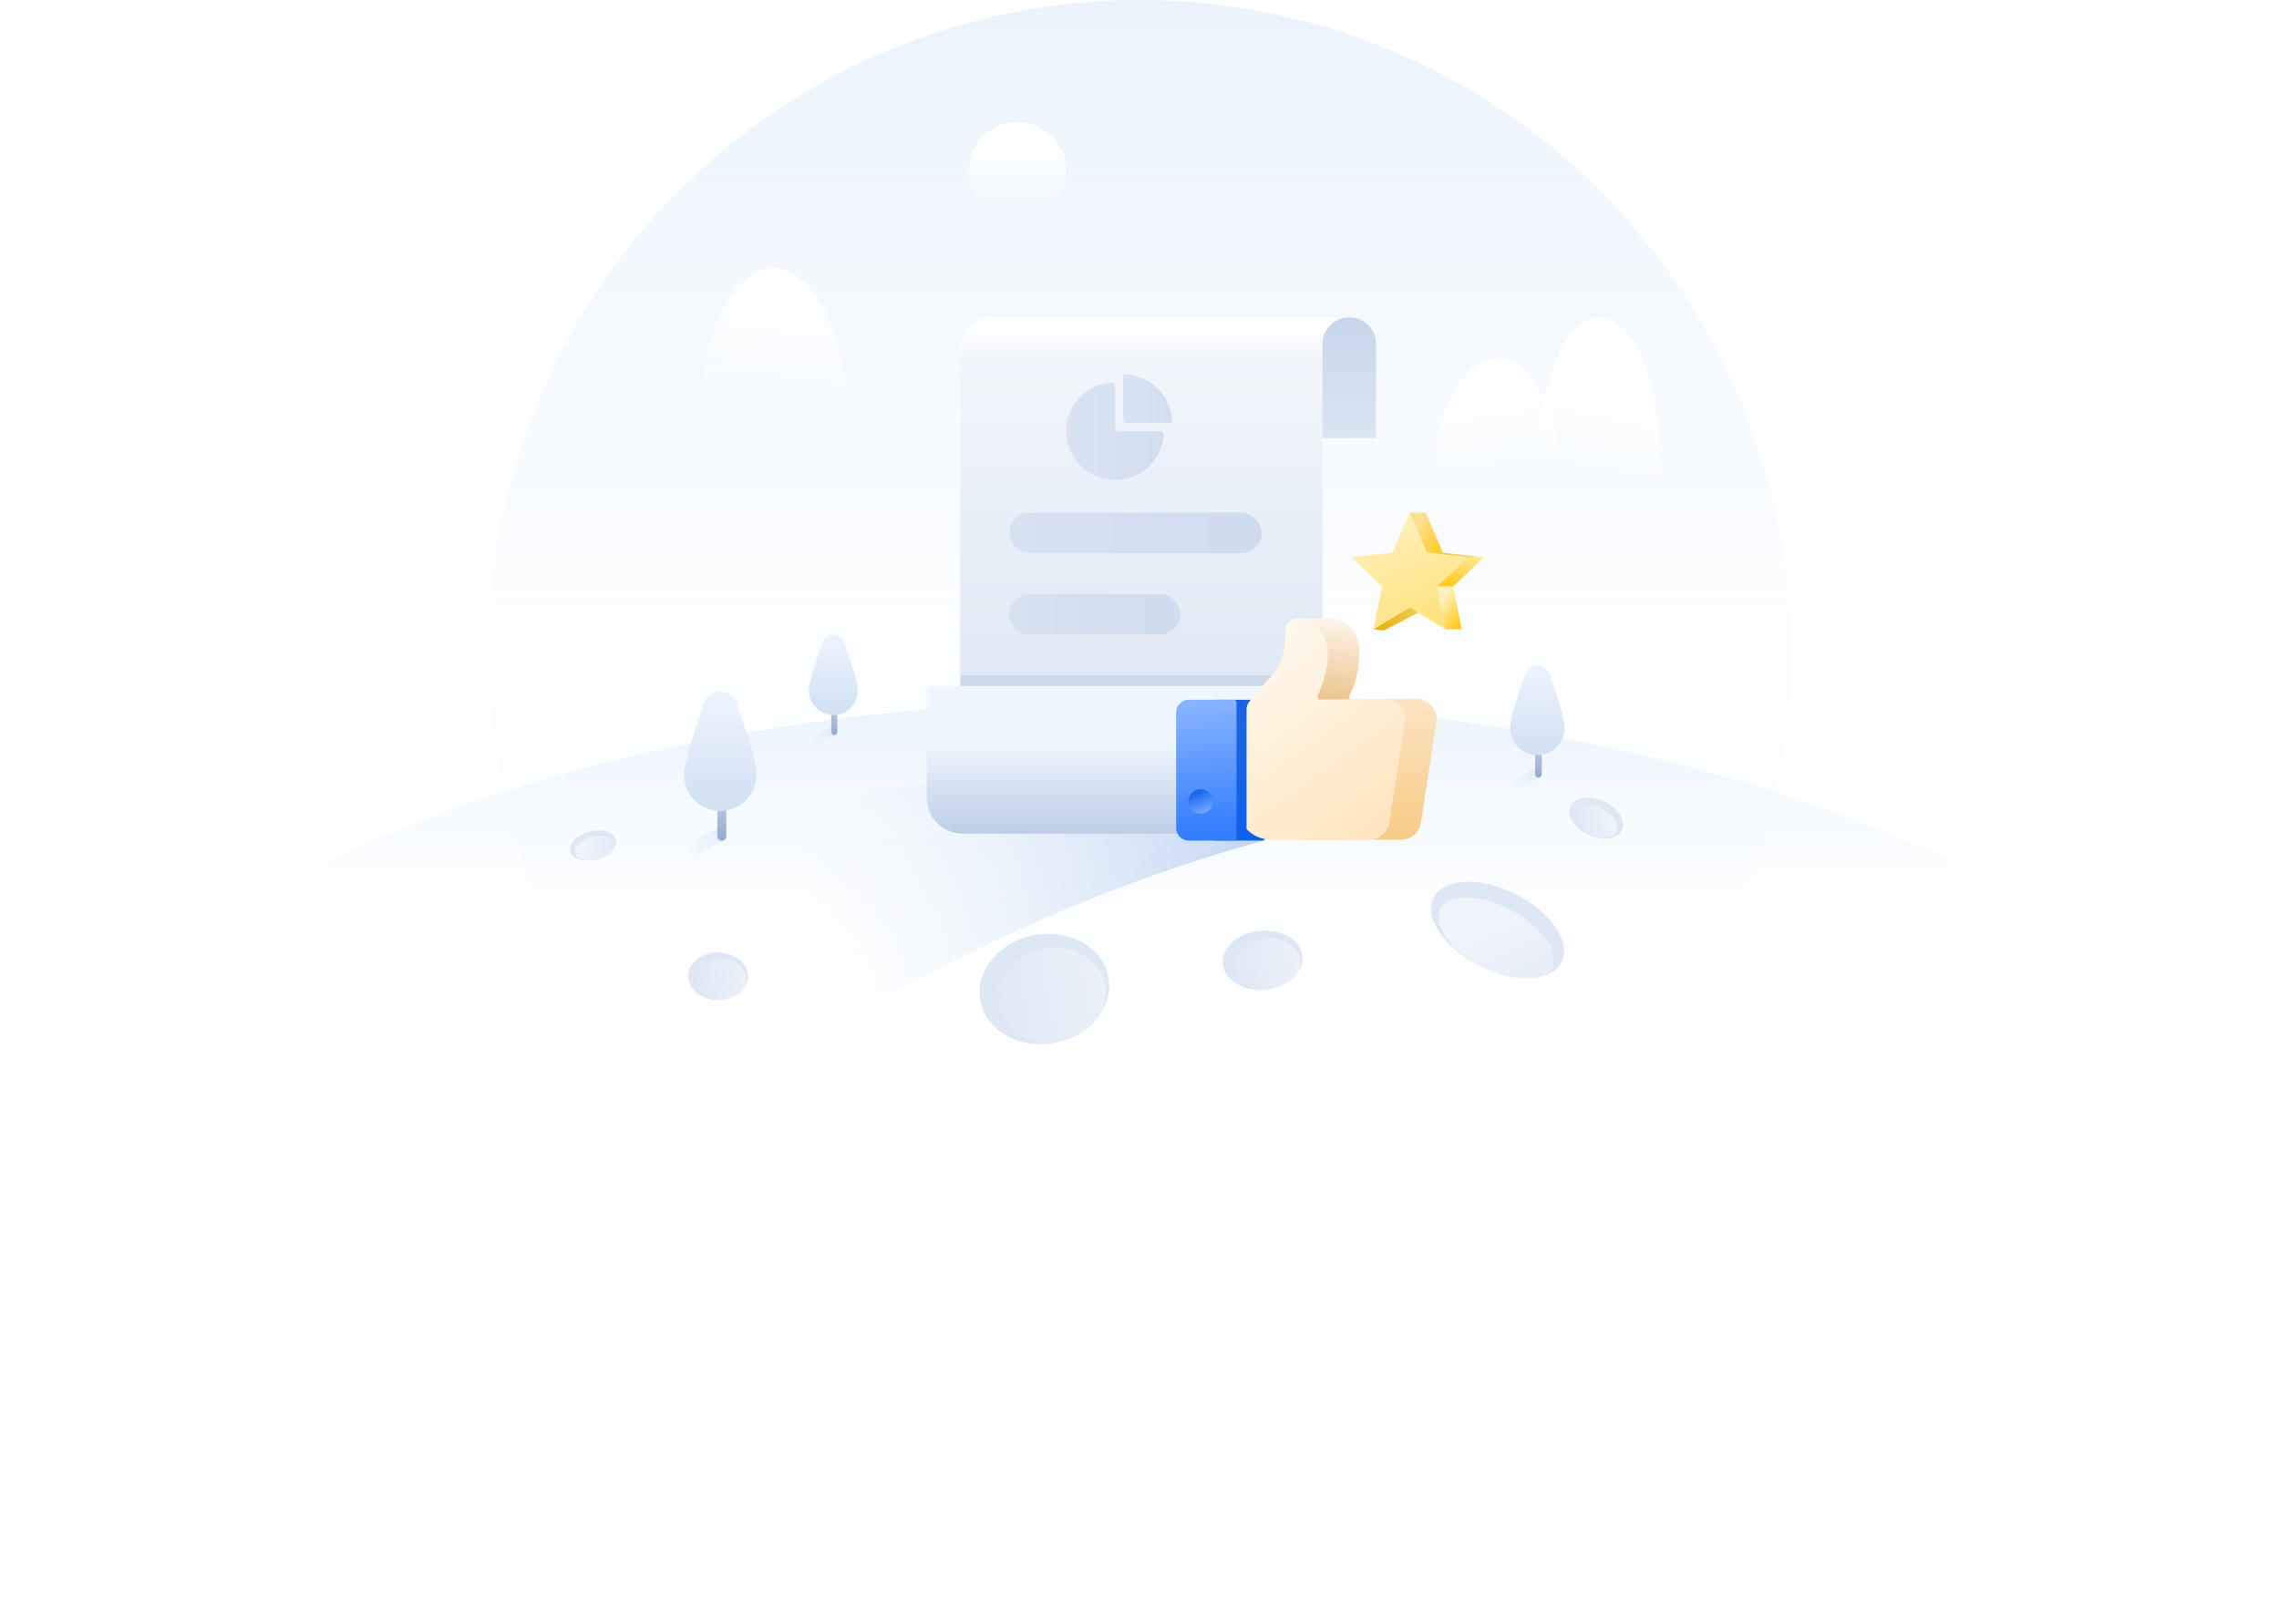 <svg width="348" height="248" viewBox="0 0 348 248" fill="none" xmlns="http://www.w3.org/2000/svg">
<circle cx="174" cy="99.429" r="99.429" fill="url(#paint0_linear_0_636)"/>
<circle cx="155.358" cy="26.1" r="7.457" fill="url(#paint1_linear_0_636)"/>
<path d="M129.256 63.561C129.256 76.013 124.248 71.151 118.071 71.151C111.893 71.151 106.885 76.013 106.885 63.561C106.885 51.109 111.893 41.014 118.071 41.014C124.248 41.014 129.256 51.109 129.256 63.561Z" fill="url(#paint2_linear_0_636)"/>
<ellipse cx="244.222" cy="70.221" rx="9.321" ry="21.75" fill="url(#paint3_linear_0_636)"/>
<ellipse cx="228.685" cy="74.572" rx="9.943" ry="19.886" fill="url(#paint4_linear_0_636)"/>
<path fill-rule="evenodd" clip-rule="evenodd" d="M297.668 247.677C328.785 232.745 348 212.207 348 189.536C348 143.89 270.098 106.886 174 106.886C77.903 106.886 0 143.89 0 189.536C0 212.031 18.919 232.426 49.61 247.329H297.668V247.677Z" fill="url(#paint5_linear_0_636)"/>
<ellipse rx="10.772" ry="6.366" transform="matrix(0.839 0.548 0.728 -0.689 228.686 142.039)" fill="#DEE7F4"/>
<ellipse rx="9.543" ry="5.077" transform="matrix(0.839 0.548 0.728 -0.689 228.464 143.344)" fill="url(#paint6_linear_0_636)"/>
<ellipse cx="243.743" cy="124.967" rx="4.316" ry="2.822" transform="rotate(25.574 243.743 124.967)" fill="#DEE7F4"/>
<ellipse rx="6.094" ry="4.499" transform="matrix(0.999 -0.078 0.061 1 192.794 146.663)" fill="#DEE7F4"/>
<ellipse cx="243.304" cy="125.364" rx="3.859" ry="2.25" transform="rotate(25.574 243.304 125.364)" fill="url(#paint7_linear_0_636)"/>
<ellipse rx="5.134" ry="3.875" transform="matrix(0.999 -0.078 0.061 1 193.438 147.178)" fill="url(#paint8_linear_0_636)"/>
<ellipse cx="90.558" cy="129.151" rx="3.587" ry="2.195" transform="rotate(-14.095 90.558 129.151)" fill="#DEE7F4"/>
<ellipse cx="90.888" cy="129.509" rx="3.178" ry="1.75" transform="rotate(-14.095 90.888 129.509)" fill="url(#paint9_linear_0_636)"/>
<ellipse rx="9.905" ry="8.377" transform="matrix(0.998 -0.089 0.053 1.001 159.48 151.06)" fill="#DEE7F4"/>
<ellipse rx="8.345" ry="7.214" transform="matrix(0.998 -0.089 0.053 1.001 160.525 152.017)" fill="url(#paint10_linear_0_636)"/>
<ellipse rx="4.558" ry="3.64" transform="matrix(1.002 0.026 -0.038 1.002 109.64 149.107)" fill="#DEE7F4"/>
<ellipse rx="3.84" ry="3.135" transform="matrix(1.002 0.026 -0.038 1.002 110.082 149.575)" fill="url(#paint11_linear_0_636)"/>
<rect x="102.911" y="132.471" width="2.095" height="9.373" rx="1.045" transform="rotate(-118.458 102.911 132.471)" fill="url(#paint12_linear_0_636)"/>
<rect x="109.537" y="121.136" width="1.367" height="7.29" rx="0.682" fill="url(#paint13_linear_0_636)"/>
<path d="M107.444 107.502C107.8 106.395 108.831 105.643 109.994 105.643C111.158 105.643 112.189 106.395 112.545 107.502L114.876 114.756L115.397 117.186C116.134 120.626 113.512 123.869 109.994 123.869C106.477 123.869 103.855 120.626 104.592 117.186L105.113 114.756L107.444 107.502Z" fill="url(#paint14_linear_0_636)"/>
<rect x="122.473" y="115.016" width="1.411" height="6.315" rx="0.704" transform="rotate(-118.458 122.473 115.016)" fill="url(#paint15_linear_0_636)"/>
<rect x="126.936" y="107.38" width="0.921" height="4.911" rx="0.459" fill="url(#paint16_linear_0_636)"/>
<path d="M125.526 98.196C125.765 97.45 126.46 96.944 127.244 96.944C128.028 96.944 128.722 97.45 128.962 98.196L130.533 103.083L130.883 104.72C131.38 107.037 129.614 109.222 127.244 109.222C124.874 109.222 123.107 107.037 123.604 104.72L123.955 103.083L125.526 98.196Z" fill="url(#paint17_linear_0_636)"/>
<rect x="229.435" y="121.794" width="1.571" height="7.03" rx="0.784" transform="rotate(-118.458 229.435 121.794)" fill="url(#paint18_linear_0_636)"/>
<rect x="234.406" y="113.292" width="1.025" height="5.468" rx="0.511" fill="url(#paint19_linear_0_636)"/>
<path d="M232.835 103.067C233.102 102.237 233.875 101.673 234.748 101.673C235.62 101.673 236.393 102.237 236.66 103.067L238.409 108.508L238.799 110.33C239.352 112.91 237.386 115.342 234.748 115.342C232.109 115.342 230.143 112.91 230.696 110.33L231.086 108.508L232.835 103.067Z" fill="url(#paint20_linear_0_636)"/>
<path d="M200.913 126.304C135.882 142.178 105.359 176.486 81.604 176.486C57.848 176.486 114.887 128.675 114.887 126.204C114.887 123.733 134.657 119.135 158.412 119.135C182.167 119.135 200.913 123.833 200.913 126.304Z" fill="url(#paint21_linear_0_636)"/>
<path fill-rule="evenodd" clip-rule="evenodd" d="M151.757 48.471C148.929 48.471 146.636 50.763 146.636 53.591V127.328H197.842V116.062L201.938 110.43V66.905H206.035V66.393V48.471H151.757Z" fill="url(#paint22_linear_0_636)"/>
<path d="M201.936 52.567C201.936 50.305 203.77 48.471 206.033 48.471C208.295 48.471 210.129 50.305 210.129 52.567V66.905H201.936V52.567Z" fill="url(#paint23_linear_0_636)"/>
<path d="M194.768 123.743C194.768 125.723 196.373 127.328 198.353 127.328C200.332 127.328 201.937 125.723 201.937 123.743V105.821L194.768 104.797V123.743Z" fill="url(#paint24_linear_0_636)"/>
<g opacity="0.4" filter="url(#filter0_f_0_636)">
<path fill-rule="evenodd" clip-rule="evenodd" d="M198.185 125.529C196.494 125.5 195.132 124.12 195.132 122.422V103.157H146.658V120.058C146.658 123.079 149.108 125.529 152.129 125.529H198.185ZM198.292 125.529H198.346C198.369 125.529 198.392 125.527 198.414 125.524C198.374 125.526 198.333 125.528 198.292 125.529Z" fill="#B1C4DF"/>
</g>
<path fill-rule="evenodd" clip-rule="evenodd" d="M198.289 127.248C196.339 127.214 194.769 125.623 194.769 123.665V104.798H141.516V121.857C141.516 124.879 143.965 127.328 146.986 127.328H198.015C198.116 127.328 198.21 127.299 198.289 127.248Z" fill="url(#paint25_linear_0_636)"/>
<path fill-rule="evenodd" clip-rule="evenodd" d="M170.272 59.035C170.272 58.692 169.993 58.411 169.651 58.439C165.823 58.755 162.815 61.962 162.815 65.871C162.815 69.989 166.154 73.328 170.272 73.328C174.182 73.328 177.388 70.32 177.704 66.492C177.732 66.15 177.451 65.871 177.108 65.871H170.894C170.55 65.871 170.272 65.593 170.272 65.249V59.035Z" fill="url(#paint26_linear_0_636)"/>
<path fill-rule="evenodd" clip-rule="evenodd" d="M178.974 64.628C178.974 64.628 178.974 64.628 178.974 64.628H172.138C171.795 64.628 171.517 64.35 171.517 64.006V57.171C171.517 57.171 171.517 57.17 171.517 57.17C175.636 57.17 178.974 60.509 178.974 64.628Z" fill="url(#paint27_linear_0_636)"/>
<rect x="154.115" y="78.299" width="38.529" height="6.214" rx="3.1" fill="url(#paint28_linear_0_636)"/>
<rect x="154.115" y="90.728" width="26.1" height="6.214" rx="3.1" fill="url(#paint29_linear_0_636)"/>
<g filter="url(#filter1_f_0_636)">
<path d="M219.335 110.312C219.336 110.312 219.336 110.312 219.336 110.313L216.976 125.655C216.864 126.381 216.497 127.043 215.939 127.521C215.382 127.999 214.673 128.261 213.938 128.261H199.014C198.307 128.263 197.607 128.125 196.955 127.855C196.302 127.584 195.709 127.187 195.211 126.686C195.186 126.661 195.172 126.627 195.172 126.591V108.391C195.172 108.003 195.28 107.62 195.5 107.301C196.345 106.076 197.344 105.006 198.202 104.087L198.418 103.855C200.886 101.206 201.082 99.032 201.082 96.467C201.082 95.54 201.516 95.05 201.879 94.803C202.3 94.517 202.771 94.457 203.092 94.457C203.848 94.457 204.998 94.799 205.96 95.756C206.701 96.493 207.583 97.86 207.583 100.19C207.583 101.255 207.324 102.447 207.107 103.258C206.826 104.31 206.439 105.392 206.017 106.304C205.989 106.363 205.976 106.428 205.98 106.494C205.984 106.559 206.005 106.622 206.041 106.677C206.075 106.732 206.122 106.776 206.178 106.806C206.234 106.837 206.297 106.853 206.36 106.852H206.364L216.273 106.772H216.297C216.74 106.772 217.178 106.867 217.58 107.053C217.983 107.238 218.341 107.508 218.629 107.844C218.918 108.18 219.13 108.575 219.252 109.001C219.373 109.426 219.401 109.873 219.334 110.311C219.334 110.311 219.335 110.312 219.335 110.312Z" fill="url(#paint30_linear_0_636)"/>
</g>
<g filter="url(#filter2_f_0_636)">
<path d="M185.865 106.884H192.779C193.004 106.884 193.163 107.085 193.163 107.31V127.97C193.163 128.195 193.004 128.396 192.779 128.396H185.865C185.355 128.395 184.867 128.193 184.507 127.833C184.147 127.473 183.944 126.985 183.944 126.475V108.805C183.944 108.296 184.147 107.808 184.507 107.448C184.867 107.088 185.355 106.885 185.865 106.884Z" fill="url(#paint31_linear_0_636)"/>
</g>
<path d="M203.209 94.457H198.238L198.832 99.209C198.85 99.355 198.853 99.503 198.839 99.65L198.38 104.703C198.296 105.625 198.839 106.49 199.706 106.815L202.574 107.891C202.987 108.045 203.439 108.068 203.855 107.922C205.139 107.471 206.432 106.812 206.316 106.824C205.695 106.886 206.215 105.845 206.316 105.643C206.938 104.4 207.559 102.536 207.559 99.429C207.559 96.322 205.074 94.457 203.209 94.457Z" fill="url(#paint32_linear_0_636)"/>
<path d="M214.51 110.312C214.511 110.312 214.511 110.312 214.511 110.313L212.151 125.655C212.039 126.381 211.672 127.043 211.115 127.521C210.558 127.999 209.848 128.261 209.114 128.261H194.189C193.482 128.263 192.783 128.125 192.13 127.855C191.477 127.584 190.885 127.187 190.386 126.686C190.361 126.661 190.348 126.627 190.348 126.591V108.391C190.348 108.003 190.455 107.62 190.675 107.301C191.52 106.076 192.519 105.006 193.377 104.087L193.593 103.855C196.062 101.206 196.257 99.032 196.257 96.467C196.257 95.54 196.691 95.05 197.055 94.803C197.476 94.517 197.946 94.457 198.267 94.457C199.023 94.457 200.174 94.799 201.136 95.756C201.876 96.493 202.758 97.86 202.758 100.19C202.758 101.255 202.5 102.447 202.283 103.258C202.002 104.31 201.614 105.392 201.192 106.304C201.164 106.363 201.151 106.428 201.155 106.494C201.16 106.559 201.181 106.622 201.216 106.677C201.25 106.732 201.297 106.776 201.353 106.806C201.409 106.837 201.472 106.853 201.536 106.852H201.539L211.448 106.772H211.472C211.915 106.772 212.353 106.867 212.756 107.053C213.158 107.238 213.516 107.508 213.804 107.844C214.093 108.18 214.305 108.575 214.427 109.001C214.548 109.426 214.577 109.873 214.509 110.311C214.509 110.311 214.51 110.312 214.51 110.312Z" fill="url(#paint33_linear_0_636)"/>
<path d="M181.513 106.884H188.428C188.653 106.884 188.812 107.085 188.812 107.31V127.97C188.812 128.195 188.653 128.396 188.428 128.396H181.513C181.004 128.395 180.516 128.193 180.156 127.833C179.796 127.473 179.593 126.985 179.593 126.475V108.805C179.593 108.296 179.796 107.808 180.156 107.448C180.516 107.088 181.004 106.885 181.513 106.884Z" fill="url(#paint34_linear_0_636)"/>
<path d="M182.289 123.971C182.595 124.176 182.956 124.285 183.325 124.285C183.819 124.285 184.293 124.089 184.643 123.739C184.992 123.389 185.189 122.915 185.189 122.421C185.189 122.052 185.079 121.692 184.875 121.385C184.67 121.078 184.379 120.839 184.038 120.698C183.697 120.557 183.322 120.52 182.961 120.592C182.599 120.664 182.267 120.842 182.006 121.102C181.746 121.363 181.568 121.695 181.496 122.057C181.424 122.419 181.461 122.794 181.602 123.134C181.743 123.475 181.982 123.766 182.289 123.971Z" fill="url(#paint35_linear_0_636)"/>
<g filter="url(#filter3_f_0_636)">
<path d="M217.735 78.299H215.249L217.822 84.414H220.307L217.735 78.299Z" fill="url(#paint36_linear_0_636)"/>
</g>
<g filter="url(#filter4_f_0_636)">
<path d="M226.607 85.136H224.122L217.821 84.415H220.306L226.607 85.136Z" fill="url(#paint37_linear_0_636)"/>
</g>
<g filter="url(#filter5_f_0_636)">
<path d="M226.608 85.135H224.122L219.412 89.585H221.897L226.608 85.135Z" fill="url(#paint38_linear_0_636)"/>
</g>
<g filter="url(#filter6_f_0_636)">
<path d="M223.202 96.135H220.717L219.412 89.585H221.897L223.202 96.135Z" fill="url(#paint39_linear_0_636)"/>
</g>
<g filter="url(#filter7_f_0_636)">
<path d="M217.287 93.214L215.224 92.779L209.706 96.11L211.288 96.321L217.287 93.214Z" fill="url(#paint40_linear_0_636)"/>
</g>
<path d="M215.246 78.299L217.822 84.412L224.148 85.124L219.412 89.588L220.722 96.13L215.218 92.776L209.702 96.107L211.037 89.57L206.317 85.087L212.646 84.401L215.246 78.299Z" fill="url(#paint41_linear_0_636)"/>
<defs>
<filter id="filter0_f_0_636" x="144.173" y="100.671" width="56.727" height="27.343" filterUnits="userSpaceOnUse" color-interpolation-filters="sRGB">
<feFlood flood-opacity="0" result="BackgroundImageFix"/>
<feBlend mode="normal" in="SourceGraphic" in2="BackgroundImageFix" result="shape"/>
<feGaussianBlur stdDeviation="1.24" result="effect1_foregroundBlur_0_636"/>
</filter>
<filter id="filter1_f_0_636" x="194.924" y="94.209" width="24.695" height="34.301" filterUnits="userSpaceOnUse" color-interpolation-filters="sRGB">
<feFlood flood-opacity="0" result="BackgroundImageFix"/>
<feBlend mode="normal" in="SourceGraphic" in2="BackgroundImageFix" result="shape"/>
<feGaussianBlur stdDeviation="0.124" result="effect1_foregroundBlur_0_636"/>
</filter>
<filter id="filter2_f_0_636" x="183.695" y="106.636" width="9.716" height="22.009" filterUnits="userSpaceOnUse" color-interpolation-filters="sRGB">
<feFlood flood-opacity="0" result="BackgroundImageFix"/>
<feBlend mode="normal" in="SourceGraphic" in2="BackgroundImageFix" result="shape"/>
<feGaussianBlur stdDeviation="0.124" result="effect1_foregroundBlur_0_636"/>
</filter>
<filter id="filter3_f_0_636" x="215.124" y="78.175" width="5.307" height="6.364" filterUnits="userSpaceOnUse" color-interpolation-filters="sRGB">
<feFlood flood-opacity="0" result="BackgroundImageFix"/>
<feBlend mode="normal" in="SourceGraphic" in2="BackgroundImageFix" result="shape"/>
<feGaussianBlur stdDeviation="0.062" result="effect1_foregroundBlur_0_636"/>
</filter>
<filter id="filter4_f_0_636" x="217.696" y="84.29" width="9.035" height="0.969" filterUnits="userSpaceOnUse" color-interpolation-filters="sRGB">
<feFlood flood-opacity="0" result="BackgroundImageFix"/>
<feBlend mode="normal" in="SourceGraphic" in2="BackgroundImageFix" result="shape"/>
<feGaussianBlur stdDeviation="0.062" result="effect1_foregroundBlur_0_636"/>
</filter>
<filter id="filter5_f_0_636" x="219.287" y="85.011" width="7.445" height="4.698" filterUnits="userSpaceOnUse" color-interpolation-filters="sRGB">
<feFlood flood-opacity="0" result="BackgroundImageFix"/>
<feBlend mode="normal" in="SourceGraphic" in2="BackgroundImageFix" result="shape"/>
<feGaussianBlur stdDeviation="0.062" result="effect1_foregroundBlur_0_636"/>
</filter>
<filter id="filter6_f_0_636" x="219.287" y="89.461" width="4.039" height="6.799" filterUnits="userSpaceOnUse" color-interpolation-filters="sRGB">
<feFlood flood-opacity="0" result="BackgroundImageFix"/>
<feBlend mode="normal" in="SourceGraphic" in2="BackgroundImageFix" result="shape"/>
<feGaussianBlur stdDeviation="0.062" result="effect1_foregroundBlur_0_636"/>
</filter>
<filter id="filter7_f_0_636" x="209.581" y="92.655" width="7.83" height="3.79" filterUnits="userSpaceOnUse" color-interpolation-filters="sRGB">
<feFlood flood-opacity="0" result="BackgroundImageFix"/>
<feBlend mode="normal" in="SourceGraphic" in2="BackgroundImageFix" result="shape"/>
<feGaussianBlur stdDeviation="0.062" result="effect1_foregroundBlur_0_636"/>
</filter>
<linearGradient id="paint0_linear_0_636" x1="174.172" y1="-20.507" x2="174.172" y2="170.893" gradientUnits="userSpaceOnUse">
<stop stop-color="#E5F0FC"/>
<stop offset="1" stop-color="white" stop-opacity="0"/>
</linearGradient>
<linearGradient id="paint1_linear_0_636" x1="155.699" y1="21.668" x2="155.699" y2="31.735" gradientUnits="userSpaceOnUse">
<stop stop-color="white"/>
<stop offset="1" stop-color="white" stop-opacity="0"/>
</linearGradient>
<linearGradient id="paint2_linear_0_636" x1="116.929" y1="41.014" x2="114.344" y2="63.179" gradientUnits="userSpaceOnUse">
<stop stop-color="white"/>
<stop offset="1" stop-color="white" stop-opacity="0"/>
</linearGradient>
<linearGradient id="paint3_linear_0_636" x1="244.763" y1="54.514" x2="241.611" y2="72.022" gradientUnits="userSpaceOnUse">
<stop stop-color="white"/>
<stop offset="1" stop-color="white" stop-opacity="0"/>
</linearGradient>
<linearGradient id="paint4_linear_0_636" x1="228.175" y1="54.812" x2="230.278" y2="71.564" gradientUnits="userSpaceOnUse">
<stop stop-color="white"/>
<stop offset="1" stop-color="white" stop-opacity="0"/>
</linearGradient>
<linearGradient id="paint5_linear_0_636" x1="174" y1="100.051" x2="174" y2="155.357" gradientUnits="userSpaceOnUse">
<stop stop-color="#E5F0FC"/>
<stop offset="1" stop-color="white" stop-opacity="0"/>
</linearGradient>
<linearGradient id="paint6_linear_0_636" x1="0.984" y1="7.478" x2="21.958" y2="-0.482" gradientUnits="userSpaceOnUse">
<stop stop-color="#EFF4FB"/>
<stop offset="1" stop-color="#EFF4FB" stop-opacity="0"/>
</linearGradient>
<linearGradient id="paint7_linear_0_636" x1="246.528" y1="124.018" x2="241.269" y2="128.015" gradientUnits="userSpaceOnUse">
<stop stop-color="#EFF4FB"/>
<stop offset="1" stop-color="#EFF4FB" stop-opacity="0"/>
</linearGradient>
<linearGradient id="paint8_linear_0_636" x1="8.688" y1="1.068" x2="-5.916" y2="3.989" gradientUnits="userSpaceOnUse">
<stop stop-color="#EFF4FB"/>
<stop offset="1" stop-color="#EFF4FB" stop-opacity="0"/>
</linearGradient>
<linearGradient id="paint9_linear_0_636" x1="89.191" y1="129.068" x2="94.915" y2="131.787" gradientUnits="userSpaceOnUse">
<stop stop-color="#EFF4FB"/>
<stop offset="1" stop-color="#EFF4FB" stop-opacity="0"/>
</linearGradient>
<linearGradient id="paint10_linear_0_636" x1="14.122" y1="1.989" x2="-9.835" y2="6.171" gradientUnits="userSpaceOnUse">
<stop stop-color="#EFF4FB"/>
<stop offset="1" stop-color="#EFF4FB" stop-opacity="0"/>
</linearGradient>
<linearGradient id="paint11_linear_0_636" x1="6.498" y1="0.864" x2="-4.486" y2="2.894" gradientUnits="userSpaceOnUse">
<stop stop-color="#EFF4FB"/>
<stop offset="1" stop-color="#EFF4FB" stop-opacity="0"/>
</linearGradient>
<linearGradient id="paint12_linear_0_636" x1="104.317" y1="135.239" x2="104.239" y2="142.149" gradientUnits="userSpaceOnUse">
<stop stop-color="#DFECFC" stop-opacity="0"/>
<stop offset="1" stop-color="#DFECFC"/>
</linearGradient>
<linearGradient id="paint13_linear_0_636" x1="110.473" y1="123.693" x2="110.473" y2="128.705" gradientUnits="userSpaceOnUse">
<stop stop-color="#B5C4DD"/>
<stop offset="1" stop-color="#93A6C8"/>
</linearGradient>
<linearGradient id="paint14_linear_0_636" x1="110.299" y1="108.327" x2="110.299" y2="122.414" gradientUnits="userSpaceOnUse">
<stop stop-color="#EAF2FD"/>
<stop offset="1" stop-color="#D2E1F4"/>
</linearGradient>
<linearGradient id="paint15_linear_0_636" x1="123.543" y1="116.941" x2="123.49" y2="121.596" gradientUnits="userSpaceOnUse">
<stop stop-color="#DFECFC" stop-opacity="0"/>
<stop offset="1" stop-color="#DFECFC"/>
</linearGradient>
<linearGradient id="paint16_linear_0_636" x1="127.689" y1="109.162" x2="127.689" y2="112.539" gradientUnits="userSpaceOnUse">
<stop stop-color="#B5C4DD"/>
<stop offset="1" stop-color="#93A6C8"/>
</linearGradient>
<linearGradient id="paint17_linear_0_636" x1="127.449" y1="98.751" x2="127.449" y2="108.242" gradientUnits="userSpaceOnUse">
<stop stop-color="#EAF2FD"/>
<stop offset="1" stop-color="#D2E1F4"/>
</linearGradient>
<linearGradient id="paint18_linear_0_636" x1="230.841" y1="123.921" x2="230.782" y2="129.104" gradientUnits="userSpaceOnUse">
<stop stop-color="#DFECFC" stop-opacity="0"/>
<stop offset="1" stop-color="#DFECFC"/>
</linearGradient>
<linearGradient id="paint19_linear_0_636" x1="235.459" y1="115.261" x2="235.459" y2="119.02" gradientUnits="userSpaceOnUse">
<stop stop-color="#B5C4DD"/>
<stop offset="1" stop-color="#93A6C8"/>
</linearGradient>
<linearGradient id="paint20_linear_0_636" x1="234.976" y1="103.686" x2="234.976" y2="114.251" gradientUnits="userSpaceOnUse">
<stop stop-color="#EAF2FD"/>
<stop offset="1" stop-color="#D2E1F4"/>
</linearGradient>
<linearGradient id="paint21_linear_0_636" x1="197.841" y1="125.28" x2="122.602" y2="130.387" gradientUnits="userSpaceOnUse">
<stop stop-color="#BBD1F0"/>
<stop offset="1" stop-color="#E9F3FD" stop-opacity="0"/>
</linearGradient>
<linearGradient id="paint22_linear_0_636" x1="174.002" y1="48.471" x2="174.002" y2="134.849" gradientUnits="userSpaceOnUse">
<stop offset="0.023" stop-color="white"/>
<stop offset="0.072" stop-color="#F2F6FB"/>
<stop offset="1" stop-color="#D4E0F1"/>
</linearGradient>
<linearGradient id="paint23_linear_0_636" x1="206.184" y1="27.135" x2="206.033" y2="78.17" gradientUnits="userSpaceOnUse">
<stop stop-color="#B1C4DF"/>
<stop offset="1" stop-color="#E7EFFA"/>
</linearGradient>
<linearGradient id="paint24_linear_0_636" x1="198.525" y1="127.249" x2="198.525" y2="104.272" gradientUnits="userSpaceOnUse">
<stop stop-color="#B1C4DF"/>
<stop offset="1" stop-color="#E7EFFA"/>
</linearGradient>
<linearGradient id="paint25_linear_0_636" x1="168.517" y1="130.532" x2="168.517" y2="113.573" gradientUnits="userSpaceOnUse">
<stop stop-color="#B1C4DF"/>
<stop offset="1" stop-color="#EFF6FF"/>
</linearGradient>
<linearGradient id="paint26_linear_0_636" x1="99.89" y1="67.371" x2="263.449" y2="67.294" gradientUnits="userSpaceOnUse">
<stop stop-color="#F1F7FF"/>
<stop offset="1" stop-color="#B1C4DF"/>
</linearGradient>
<linearGradient id="paint27_linear_0_636" x1="140.004" y1="61.645" x2="221.915" y2="61.606" gradientUnits="userSpaceOnUse">
<stop stop-color="#F1F7FF"/>
<stop offset="1" stop-color="#B1C4DF"/>
</linearGradient>
<linearGradient id="paint28_linear_0_636" x1="-8.344" y1="82.208" x2="414.849" y2="80.965" gradientUnits="userSpaceOnUse">
<stop stop-color="#F1F7FF"/>
<stop offset="1" stop-color="#ABBFDB"/>
</linearGradient>
<linearGradient id="paint29_linear_0_636" x1="44.177" y1="94.666" x2="330.857" y2="94.095" gradientUnits="userSpaceOnUse">
<stop stop-color="#F1F7FF"/>
<stop offset="1" stop-color="#ABBFDB"/>
</linearGradient>
<linearGradient id="paint30_linear_0_636" x1="216.26" y1="129.879" x2="216.882" y2="91.35" gradientUnits="userSpaceOnUse">
<stop stop-color="#F8C882"/>
<stop offset="1" stop-color="#FFF8EE"/>
</linearGradient>
<linearGradient id="paint31_linear_0_636" x1="180.837" y1="106.884" x2="190.158" y2="126.77" gradientUnits="userSpaceOnUse">
<stop stop-color="#2165DD"/>
<stop offset="1" stop-color="#0E60ED"/>
</linearGradient>
<linearGradient id="paint32_linear_0_636" x1="201.345" y1="108.129" x2="202.588" y2="92.593" gradientUnits="userSpaceOnUse">
<stop stop-color="#EBC082"/>
<stop offset="1" stop-color="#FFFBF7"/>
</linearGradient>
<linearGradient id="paint33_linear_0_636" x1="215.011" y1="133.607" x2="182.696" y2="88.865" gradientUnits="userSpaceOnUse">
<stop stop-color="#FFE1B5"/>
<stop offset="1" stop-color="white"/>
</linearGradient>
<linearGradient id="paint34_linear_0_636" x1="178.974" y1="127.392" x2="177.503" y2="107.738" gradientUnits="userSpaceOnUse">
<stop stop-color="#347EFF"/>
<stop offset="1" stop-color="#88B3FF"/>
</linearGradient>
<linearGradient id="paint35_linear_0_636" x1="182.703" y1="121.178" x2="183.946" y2="124.285" gradientUnits="userSpaceOnUse">
<stop stop-color="#1B67ED"/>
<stop offset="1" stop-color="#79AAFF"/>
</linearGradient>
<linearGradient id="paint36_linear_0_636" x1="219.987" y1="84.513" x2="215.598" y2="81.869" gradientUnits="userSpaceOnUse">
<stop stop-color="#FFCB1D"/>
<stop offset="1" stop-color="#FFDE92"/>
</linearGradient>
<linearGradient id="paint37_linear_0_636" x1="213.153" y1="85.136" x2="230.564" y2="87.595" gradientUnits="userSpaceOnUse">
<stop stop-color="#EDB700"/>
<stop offset="1" stop-color="#FFE5A9"/>
</linearGradient>
<linearGradient id="paint38_linear_0_636" x1="220.611" y1="89.485" x2="223.075" y2="84.007" gradientUnits="userSpaceOnUse">
<stop stop-color="#FEC918"/>
<stop offset="1" stop-color="#FFE794"/>
</linearGradient>
<linearGradient id="paint39_linear_0_636" x1="221.854" y1="96.321" x2="218.606" y2="93.969" gradientUnits="userSpaceOnUse">
<stop stop-color="#FFCC21"/>
<stop offset="1" stop-color="#FFF0BC"/>
</linearGradient>
<linearGradient id="paint40_linear_0_636" x1="211.911" y1="97.564" x2="228.632" y2="93.008" gradientUnits="userSpaceOnUse">
<stop stop-color="#E8B715"/>
<stop offset="1" stop-color="#FFF8E0"/>
</linearGradient>
<linearGradient id="paint41_linear_0_636" x1="219.989" y1="95.699" x2="213.774" y2="78.921" gradientUnits="userSpaceOnUse">
<stop stop-color="#FFE17B"/>
<stop offset="1" stop-color="#FFF0BC"/>
</linearGradient>
</defs>
</svg>
